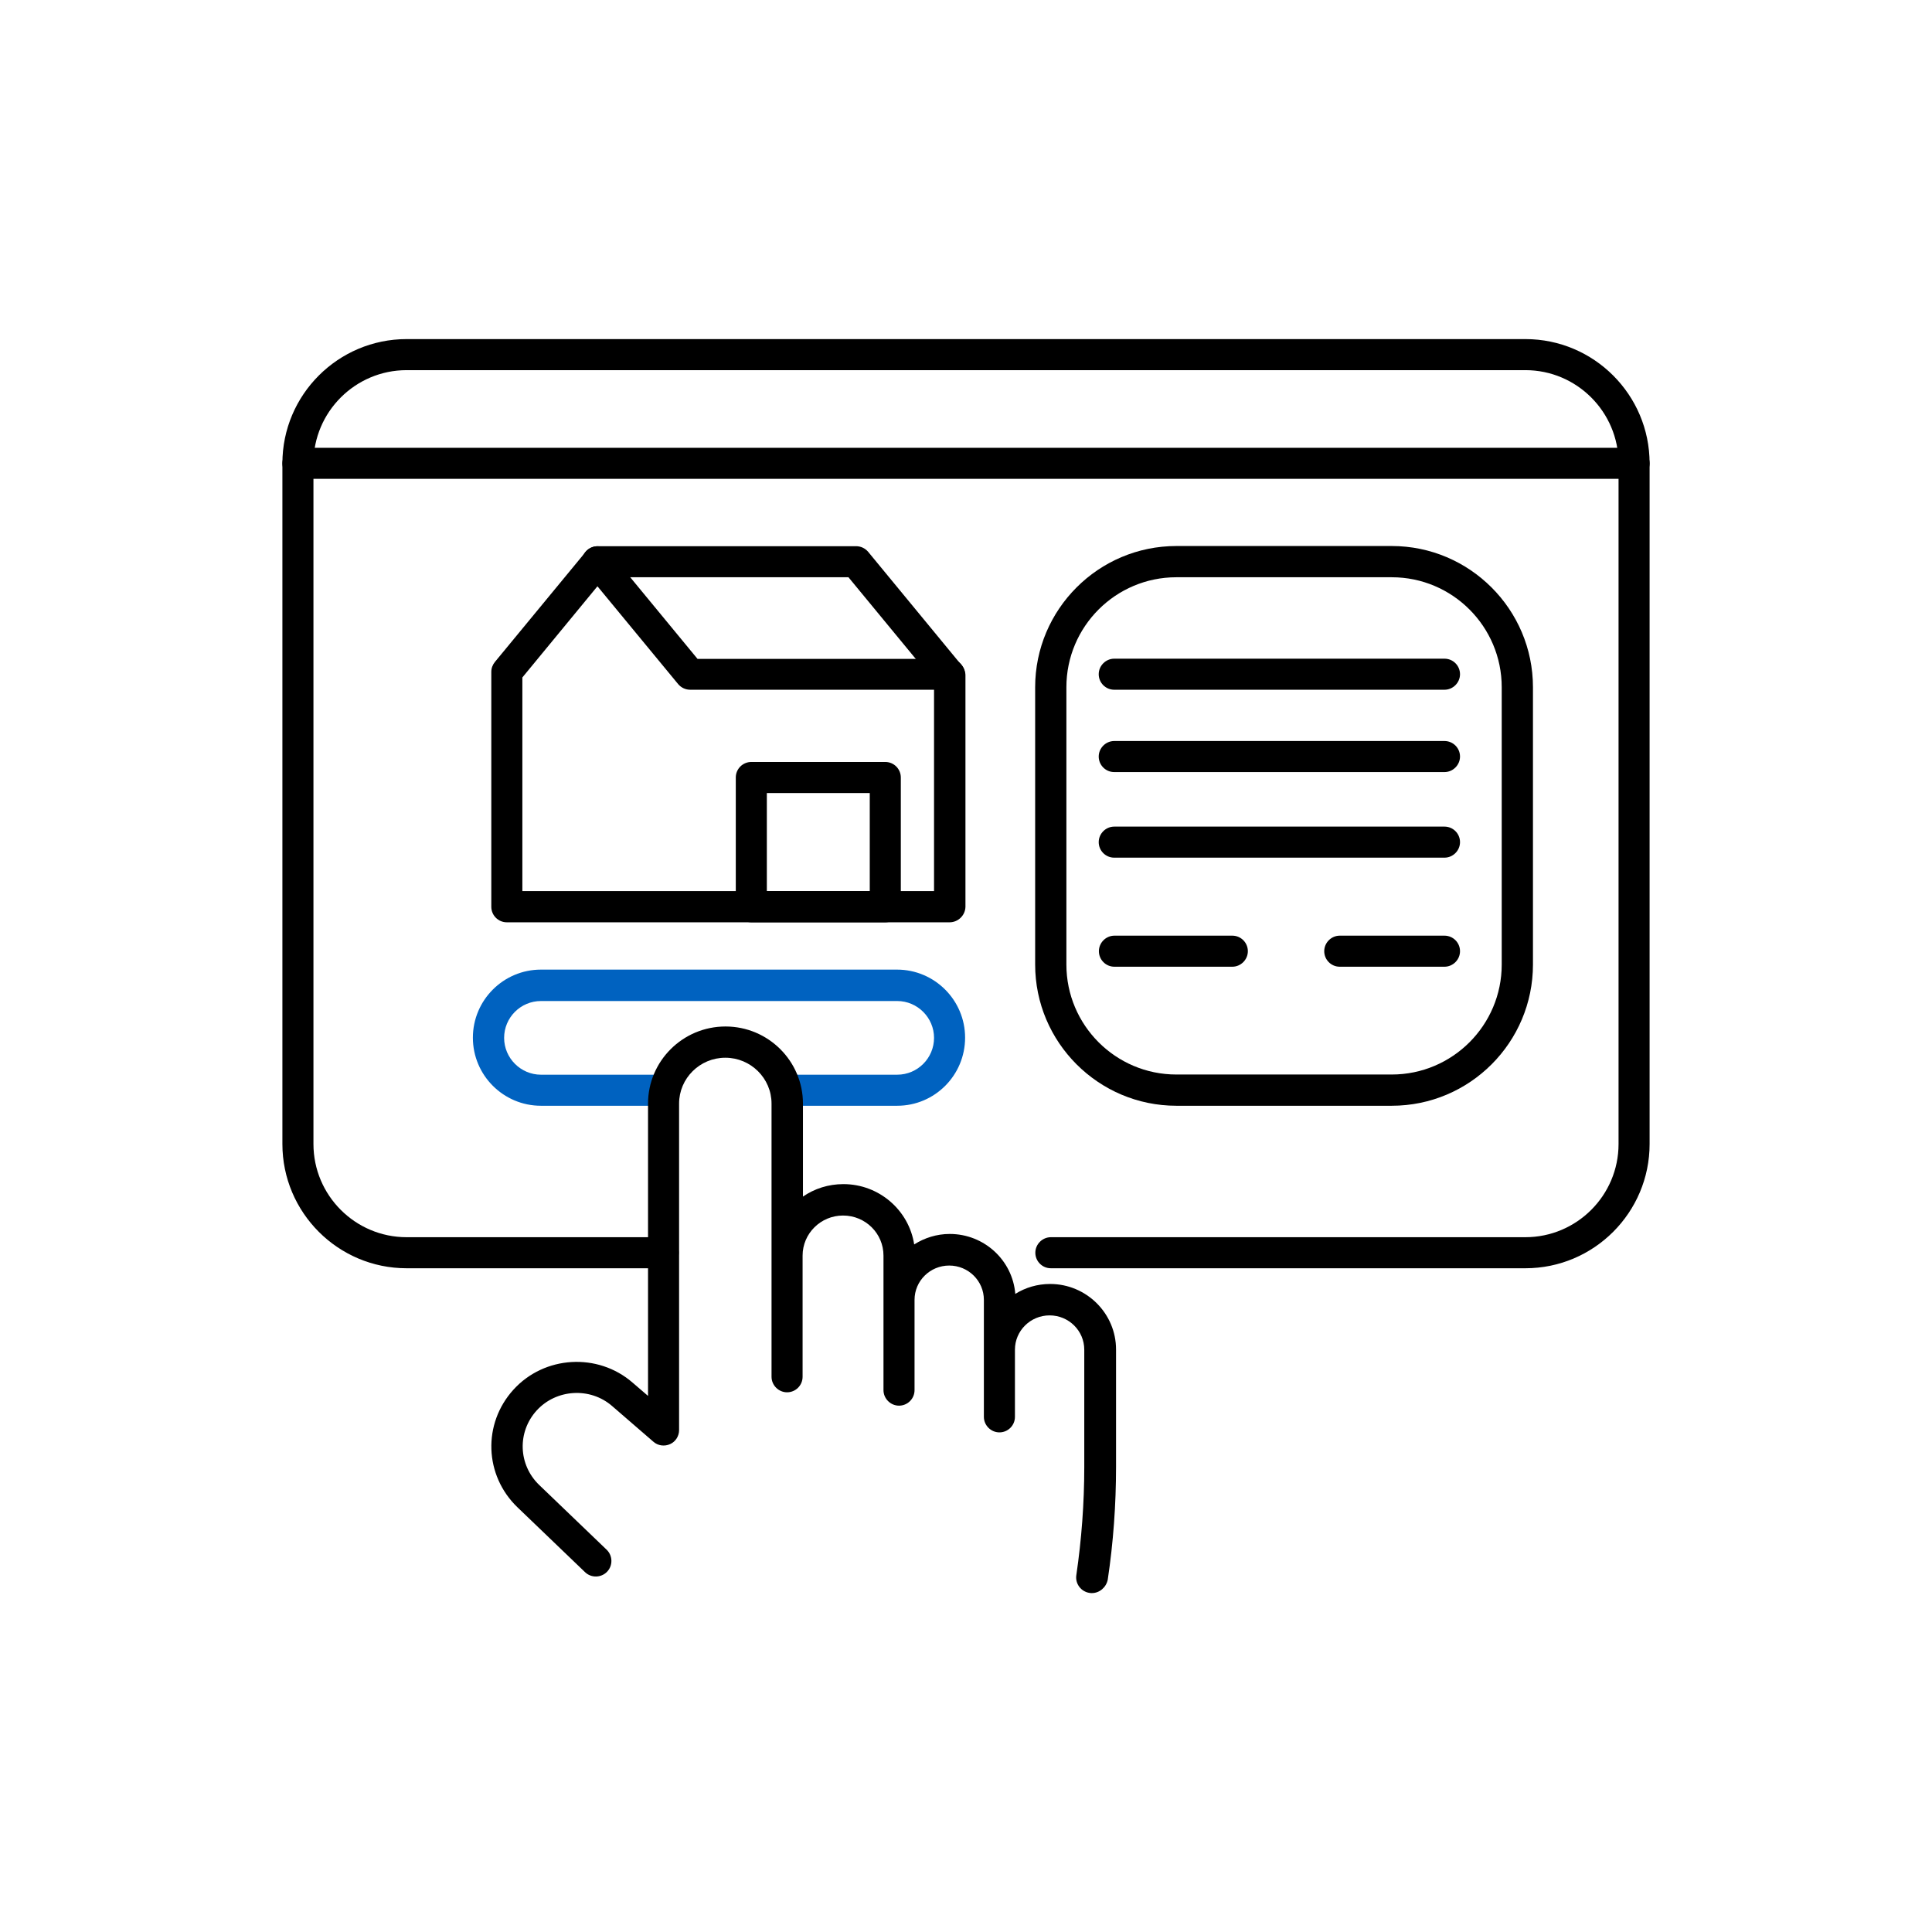 <?xml version="1.0" encoding="utf-8"?>
<!-- Generator: Adobe Illustrator 26.3.1, SVG Export Plug-In . SVG Version: 6.00 Build 0)  -->
<svg version="1.1" id="Layer_2_00000080203900019819033420000000368781937203564440_"
	 xmlns="http://www.w3.org/2000/svg" xmlns:xlink="http://www.w3.org/1999/xlink" x="0px" y="0px" viewBox="0 0 1070 1070"
	 style="enable-background:new 0 0 1070 1070;" xml:space="preserve">
<style type="text/css">
	.st0{fill:none;}
	.st1{fill:#0062C0;}
</style>
<g id="Capa_1">
	<g>
		<path class="st0" d="M50,0H1020c27.6,0,50,22.4,50,50V1020c0,27.6-22.4,50-50,50H50c-27.6,0-50-22.4-50-50V50C0,22.4,22.4,0,50,0z
			"/>
		<g>
			<g>
				<path d="M844.8,702.4H582c-4.8,0-8.6-3.9-8.6-8.6s3.9-8.6,8.6-8.6h262.8c28.4,0,51.6-23.1,51.6-51.6v-377
					c0-28.4-23.1-51.6-51.6-51.6H225.2c-28.4,0-51.6,23.1-51.6,51.6v377c0,28.4,23.1,51.6,51.6,51.6h142.1c4.8,0,8.6,3.9,8.6,8.6
					s-3.9,8.6-8.6,8.6H225.2c-38,0-68.8-30.9-68.8-68.8v-377c0-38,30.9-68.8,68.8-68.8h619.6c38,0,68.8,30.9,68.8,68.8v377
					C913.6,671.5,882.8,702.4,844.8,702.4L844.8,702.4z"/>
				<path d="M905,265.2H165c-4.8,0-8.6-3.9-8.6-8.6s3.9-8.6,8.6-8.6h740c4.8,0,8.6,3.9,8.6,8.6C913.6,261.3,909.8,265.2,905,265.2z"
					/>
				<path class="st1" d="M496.9,612.4h-61.4c-4.8,0-8.6-3.9-8.6-8.6s3.9-8.6,8.6-8.6h61.4c11.3,0,20.4-9.2,20.4-20.4
					s-9.2-20.4-20.4-20.4H299.6c-11.3,0-20.4,9.2-20.4,20.4s9.2,20.4,20.4,20.4h67.7c4.8,0,8.6,3.9,8.6,8.6s-3.9,8.6-8.6,8.6h-67.7
					c-20.8,0-37.7-16.9-37.7-37.7s16.9-37.7,37.7-37.7h197.2c20.8,0,37.7,16.9,37.7,37.7S517.7,612.4,496.9,612.4L496.9,612.4z"/>
				<path d="M525.9,510.8H280.7c-4.8,0-8.6-3.9-8.6-8.6V372.1c0-2,0.7-3.9,2-5.5l50.3-61c1.6-2,4.1-3.1,6.7-3.1h143
					c2.6,0,5,1.1,6.7,3.1l51.9,63c1.3,1.5,2,3.5,2,5.5v128.1C534.6,506.9,530.7,510.8,525.9,510.8L525.9,510.8z M289.3,493.5h228
					V377.2l-47.4-57.5H335l-45.7,55.5L289.3,493.5L289.3,493.5z"/>
				<path d="M525.9,382H382.3c-2.6,0-5-1.1-6.7-3.1l-51.4-62.3c-3-3.7-2.5-9.1,1.2-12.1c3.7-3,9.1-2.5,12.1,1.2l48.8,59.2h139.5
					c4.8,0,8.6,3.9,8.6,8.6S530.7,382,525.9,382L525.9,382z"/>
				<path d="M490.3,510.8h-74.2c-4.8,0-8.6-3.9-8.6-8.6v-71.6c0-4.8,3.9-8.6,8.6-8.6h74.2c4.8,0,8.6,3.9,8.6,8.6v71.6
					C499,506.9,495.1,510.8,490.3,510.8z M424.7,493.5h57v-54.3h-57V493.5z"/>
				<path d="M770.8,612.4H651.5c-43.1,0-78.2-35.1-78.2-78.2V380.6c0-43.1,35.1-78.2,78.2-78.2h119.3c43.1,0,78.2,35.1,78.2,78.2
					v153.6C849,577.3,814,612.4,770.8,612.4z M651.5,319.7c-33.6,0-60.9,27.3-60.9,60.9v153.6c0,33.6,27.3,60.9,60.9,60.9h119.3
					c33.6,0,60.9-27.3,60.9-60.9V380.6c0-33.6-27.3-60.9-60.9-60.9H651.5z"/>
				<path d="M800,382H617.1c-4.8,0-8.6-3.9-8.6-8.6s3.9-8.6,8.6-8.6H800c4.8,0,8.6,3.9,8.6,8.6S804.7,382,800,382z"/>
				<path d="M800,427.6H617.1c-4.8,0-8.6-3.9-8.6-8.6s3.9-8.6,8.6-8.6H800c4.8,0,8.6,3.9,8.6,8.6S804.7,427.6,800,427.6z"/>
				<path d="M800,475H617.1c-4.8,0-8.6-3.9-8.6-8.6s3.9-8.6,8.6-8.6H800c4.8,0,8.6,3.9,8.6,8.6S804.7,475,800,475z"/>
				<path d="M682.5,535.4h-65.3c-4.8,0-8.6-3.9-8.6-8.6s3.9-8.6,8.6-8.6h65.3c4.8,0,8.6,3.9,8.6,8.6S687.2,535.4,682.5,535.4z"/>
				<path d="M800,535.4h-58c-4.8,0-8.6-3.9-8.6-8.6s3.9-8.6,8.6-8.6h58c4.8,0,8.6,3.9,8.6,8.6S804.7,535.4,800,535.4z"/>
			</g>
			<path d="M604.7,882.3c-0.4,0-0.8,0-1.3-0.1c-4.7-0.7-8-5.1-7.3-9.8c2.9-19.8,4.4-39.9,4.4-59.9v-65c0-10.5-8.6-19-19.2-19
				s-19.2,8.5-19.2,19v37.2c0,4.8-3.9,8.6-8.6,8.6s-8.6-3.9-8.6-8.6v-64.8c0-10.5-8.6-19-19.2-19s-19.2,8.5-19.2,19v50
				c0,4.8-3.9,8.6-8.6,8.6s-8.6-3.9-8.6-8.6v-74.5c0-12.3-10-22.2-22.4-22.2s-22.4,10-22.4,22.2v67.1c0,4.8-3.9,8.6-8.6,8.6
				s-8.6-3.9-8.6-8.6V611.2c0-14-11.5-25.4-25.6-25.4s-25.6,11.4-25.6,25.4V792c0,3.4-2,6.5-5,7.8c-3.1,1.4-6.7,0.9-9.2-1.3
				l-22.9-19.8c-12.2-10.6-31-9.4-41.8,2.5c-10.8,11.9-10.2,30,1.4,41.2l37.4,35.9c3.4,3.3,3.5,8.8,0.2,12.2
				c-3.3,3.4-8.8,3.5-12.2,0.2l-37.4-35.9c-18.4-17.7-19.4-46.3-2.2-65.2c17.1-18.8,46.6-20.6,65.9-3.9l8.6,7.4V611.2
				c0-23.5,19.2-42.7,42.9-42.7s42.9,19.2,42.9,42.7v51.5c6.4-4.4,14.1-6.9,22.4-6.9c19.8,0,36.3,14.5,39.2,33.4
				c5.7-3.6,12.4-5.8,19.7-5.8c19.1,0,34.8,14.6,36.3,33.2c5.6-3.5,12.2-5.5,19.3-5.5c20.1,0,36.5,16.3,36.5,36.3v65
				c0,20.8-1.5,41.8-4.6,62.5C612.6,879.2,608.9,882.3,604.7,882.3L604.7,882.3z"/>
		</g>
	</g>
</g>
</svg>
